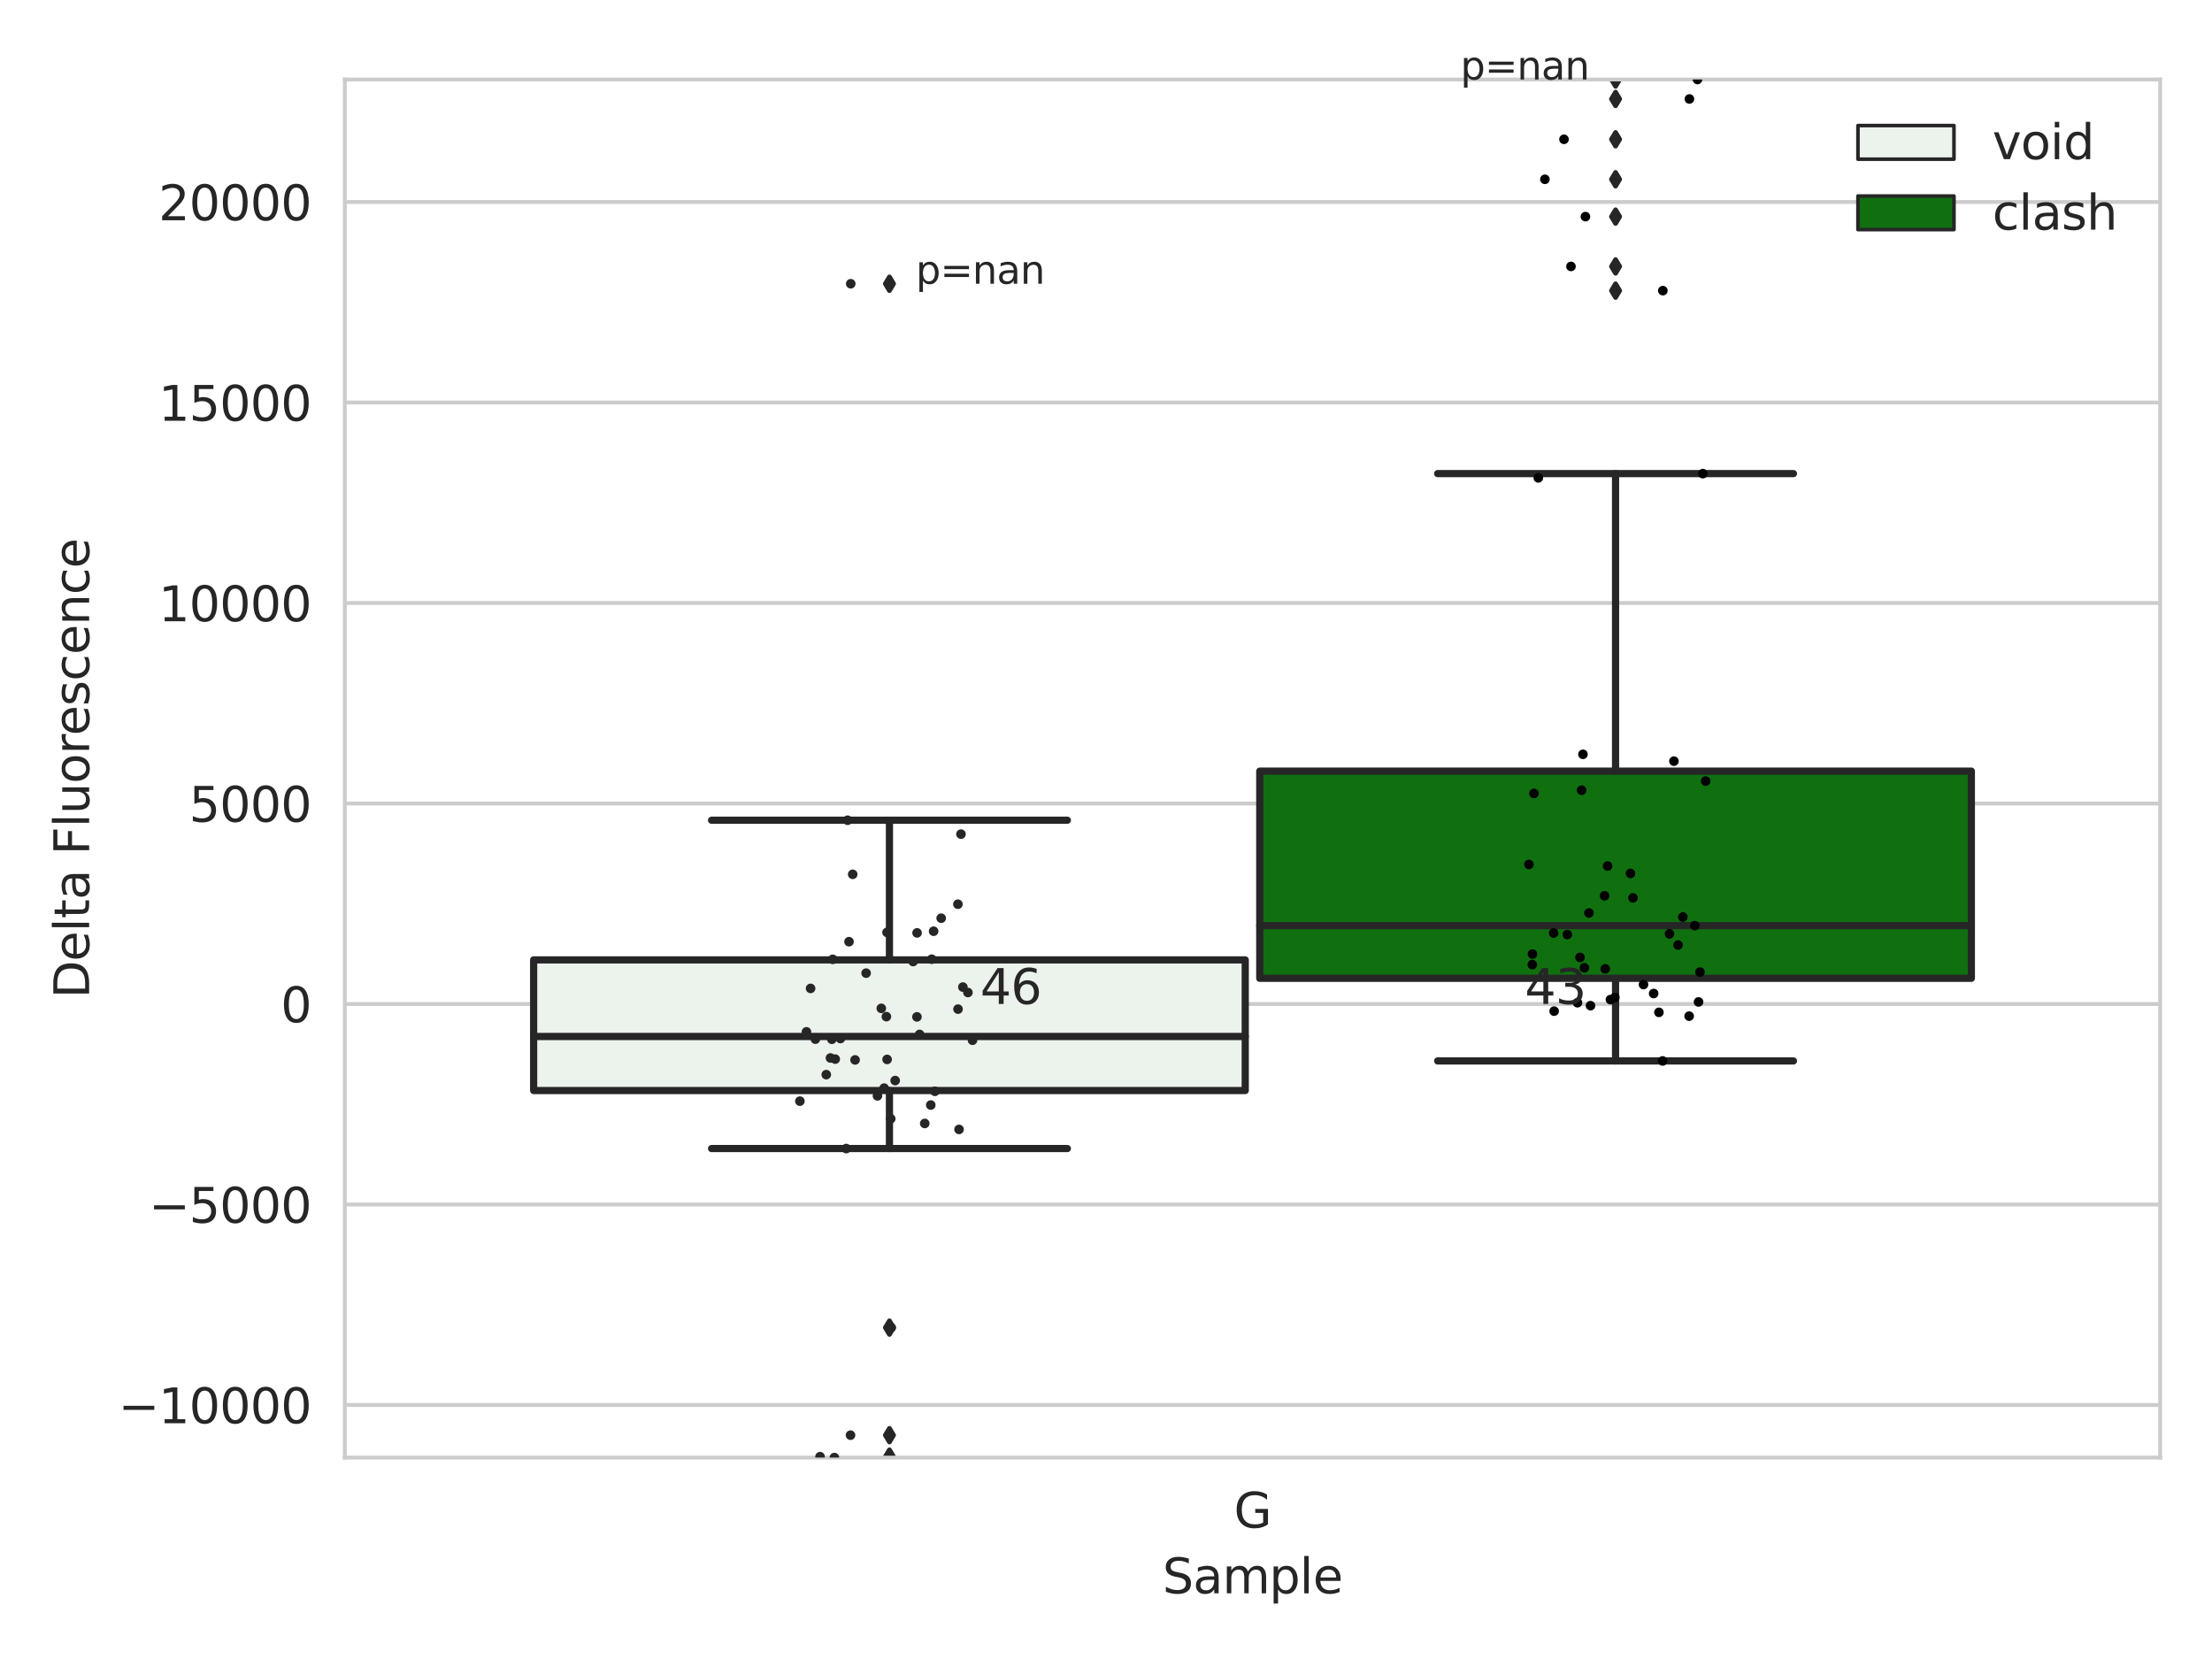 <?xml version="1.0" encoding="utf-8" standalone="no"?>
<!DOCTYPE svg PUBLIC "-//W3C//DTD SVG 1.1//EN"
  "http://www.w3.org/Graphics/SVG/1.1/DTD/svg11.dtd">
<svg xmlns:xlink="http://www.w3.org/1999/xlink" width="460.8pt" height="345.6pt" viewBox="0 0 460.8 345.6" xmlns="http://www.w3.org/2000/svg" version="1.1">
 <defs>
  <style type="text/css">*{stroke-linejoin: round; stroke-linecap: butt}</style>
 </defs>
 <g id="figure_1">
  <g id="patch_1">
   <path d="M 0 345.6 
L 460.8 345.6 
L 460.8 0 
L 0 0 
z
" style="fill: #ffffff"/>
  </g>
  <g id="axes_1">
   <g id="patch_2">
    <path d="M 71.84 303.64 
L 450 303.64 
L 450 16.56 
L 71.84 16.56 
z
" style="fill: #ffffff"/>
   </g>
   <g id="matplotlib.axis_1">
    <g id="xtick_1">
     <g id="text_1">
      <!-- G -->
      <g style="fill: #262626" transform="translate(257.046 318.238) scale(0.1 -0.1)">
       <defs>
        <path id="DejaVuSans-47" d="M 3809 666 
L 3809 1919 
L 2778 1919 
L 2778 2438 
L 4434 2438 
L 4434 434 
Q 4069 175 3628 42 
Q 3188 -91 2688 -91 
Q 1594 -91 976 548 
Q 359 1188 359 2328 
Q 359 3472 976 4111 
Q 1594 4750 2688 4750 
Q 3144 4750 3555 4637 
Q 3966 4525 4313 4306 
L 4313 3634 
Q 3963 3931 3569 4081 
Q 3175 4231 2741 4231 
Q 1884 4231 1454 3753 
Q 1025 3275 1025 2328 
Q 1025 1384 1454 906 
Q 1884 428 2741 428 
Q 3075 428 3337 486 
Q 3600 544 3809 666 
z
" transform="scale(0.016)"/>
       </defs>
       <use xlink:href="#DejaVuSans-47"/>
      </g>
     </g>
    </g>
    <g id="text_2">
     <!-- Sample -->
     <g style="fill: #262626" transform="translate(242.172 331.917) scale(0.1 -0.1)">
      <defs>
       <path id="DejaVuSans-53" d="M 3425 4513 
L 3425 3897 
Q 3066 4069 2747 4153 
Q 2428 4238 2131 4238 
Q 1616 4238 1336 4038 
Q 1056 3838 1056 3469 
Q 1056 3159 1242 3001 
Q 1428 2844 1947 2747 
L 2328 2669 
Q 3034 2534 3370 2195 
Q 3706 1856 3706 1288 
Q 3706 609 3251 259 
Q 2797 -91 1919 -91 
Q 1588 -91 1214 -16 
Q 841 59 441 206 
L 441 856 
Q 825 641 1194 531 
Q 1563 422 1919 422 
Q 2459 422 2753 634 
Q 3047 847 3047 1241 
Q 3047 1584 2836 1778 
Q 2625 1972 2144 2069 
L 1759 2144 
Q 1053 2284 737 2584 
Q 422 2884 422 3419 
Q 422 4038 858 4394 
Q 1294 4750 2059 4750 
Q 2388 4750 2728 4690 
Q 3069 4631 3425 4513 
z
" transform="scale(0.016)"/>
       <path id="DejaVuSans-61" d="M 2194 1759 
Q 1497 1759 1228 1600 
Q 959 1441 959 1056 
Q 959 750 1161 570 
Q 1363 391 1709 391 
Q 2188 391 2477 730 
Q 2766 1069 2766 1631 
L 2766 1759 
L 2194 1759 
z
M 3341 1997 
L 3341 0 
L 2766 0 
L 2766 531 
Q 2569 213 2275 61 
Q 1981 -91 1556 -91 
Q 1019 -91 701 211 
Q 384 513 384 1019 
Q 384 1609 779 1909 
Q 1175 2209 1959 2209 
L 2766 2209 
L 2766 2266 
Q 2766 2663 2505 2880 
Q 2244 3097 1772 3097 
Q 1472 3097 1187 3025 
Q 903 2953 641 2809 
L 641 3341 
Q 956 3463 1253 3523 
Q 1550 3584 1831 3584 
Q 2591 3584 2966 3190 
Q 3341 2797 3341 1997 
z
" transform="scale(0.016)"/>
       <path id="DejaVuSans-6d" d="M 3328 2828 
Q 3544 3216 3844 3400 
Q 4144 3584 4550 3584 
Q 5097 3584 5394 3201 
Q 5691 2819 5691 2113 
L 5691 0 
L 5113 0 
L 5113 2094 
Q 5113 2597 4934 2840 
Q 4756 3084 4391 3084 
Q 3944 3084 3684 2787 
Q 3425 2491 3425 1978 
L 3425 0 
L 2847 0 
L 2847 2094 
Q 2847 2600 2669 2842 
Q 2491 3084 2119 3084 
Q 1678 3084 1418 2786 
Q 1159 2488 1159 1978 
L 1159 0 
L 581 0 
L 581 3500 
L 1159 3500 
L 1159 2956 
Q 1356 3278 1631 3431 
Q 1906 3584 2284 3584 
Q 2666 3584 2933 3390 
Q 3200 3197 3328 2828 
z
" transform="scale(0.016)"/>
       <path id="DejaVuSans-70" d="M 1159 525 
L 1159 -1331 
L 581 -1331 
L 581 3500 
L 1159 3500 
L 1159 2969 
Q 1341 3281 1617 3432 
Q 1894 3584 2278 3584 
Q 2916 3584 3314 3078 
Q 3713 2572 3713 1747 
Q 3713 922 3314 415 
Q 2916 -91 2278 -91 
Q 1894 -91 1617 61 
Q 1341 213 1159 525 
z
M 3116 1747 
Q 3116 2381 2855 2742 
Q 2594 3103 2138 3103 
Q 1681 3103 1420 2742 
Q 1159 2381 1159 1747 
Q 1159 1113 1420 752 
Q 1681 391 2138 391 
Q 2594 391 2855 752 
Q 3116 1113 3116 1747 
z
" transform="scale(0.016)"/>
       <path id="DejaVuSans-6c" d="M 603 4863 
L 1178 4863 
L 1178 0 
L 603 0 
L 603 4863 
z
" transform="scale(0.016)"/>
       <path id="DejaVuSans-65" d="M 3597 1894 
L 3597 1613 
L 953 1613 
Q 991 1019 1311 708 
Q 1631 397 2203 397 
Q 2534 397 2845 478 
Q 3156 559 3463 722 
L 3463 178 
Q 3153 47 2828 -22 
Q 2503 -91 2169 -91 
Q 1331 -91 842 396 
Q 353 884 353 1716 
Q 353 2575 817 3079 
Q 1281 3584 2069 3584 
Q 2775 3584 3186 3129 
Q 3597 2675 3597 1894 
z
M 3022 2063 
Q 3016 2534 2758 2815 
Q 2500 3097 2075 3097 
Q 1594 3097 1305 2825 
Q 1016 2553 972 2059 
L 3022 2063 
z
" transform="scale(0.016)"/>
      </defs>
      <use xlink:href="#DejaVuSans-53"/>
      <use xlink:href="#DejaVuSans-61" x="63.477"/>
      <use xlink:href="#DejaVuSans-6d" x="124.756"/>
      <use xlink:href="#DejaVuSans-70" x="222.168"/>
      <use xlink:href="#DejaVuSans-6c" x="285.645"/>
      <use xlink:href="#DejaVuSans-65" x="313.428"/>
     </g>
    </g>
   </g>
   <g id="matplotlib.axis_2">
    <g id="ytick_1">
     <g id="line2d_1">
      <path d="M 71.84 292.688 
L 450 292.688 
" clip-path="url(#pf2205f92b6)" style="fill: none; stroke: #cccccc; stroke-width: 0.8; stroke-linecap: round"/>
     </g>
     <g id="text_3">
      <!-- −10000 -->
      <g style="fill: #262626" transform="translate(24.648 296.488) scale(0.1 -0.1)">
       <defs>
        <path id="DejaVuSans-2212" d="M 678 2272 
L 4684 2272 
L 4684 1741 
L 678 1741 
L 678 2272 
z
" transform="scale(0.016)"/>
        <path id="DejaVuSans-31" d="M 794 531 
L 1825 531 
L 1825 4091 
L 703 3866 
L 703 4441 
L 1819 4666 
L 2450 4666 
L 2450 531 
L 3481 531 
L 3481 0 
L 794 0 
L 794 531 
z
" transform="scale(0.016)"/>
        <path id="DejaVuSans-30" d="M 2034 4250 
Q 1547 4250 1301 3770 
Q 1056 3291 1056 2328 
Q 1056 1369 1301 889 
Q 1547 409 2034 409 
Q 2525 409 2770 889 
Q 3016 1369 3016 2328 
Q 3016 3291 2770 3770 
Q 2525 4250 2034 4250 
z
M 2034 4750 
Q 2819 4750 3233 4129 
Q 3647 3509 3647 2328 
Q 3647 1150 3233 529 
Q 2819 -91 2034 -91 
Q 1250 -91 836 529 
Q 422 1150 422 2328 
Q 422 3509 836 4129 
Q 1250 4750 2034 4750 
z
" transform="scale(0.016)"/>
       </defs>
       <use xlink:href="#DejaVuSans-2212"/>
       <use xlink:href="#DejaVuSans-31" x="83.789"/>
       <use xlink:href="#DejaVuSans-30" x="147.412"/>
       <use xlink:href="#DejaVuSans-30" x="211.035"/>
       <use xlink:href="#DejaVuSans-30" x="274.658"/>
       <use xlink:href="#DejaVuSans-30" x="338.281"/>
      </g>
     </g>
    </g>
    <g id="ytick_2">
     <g id="line2d_2">
      <path d="M 71.84 250.921 
L 450 250.921 
" clip-path="url(#pf2205f92b6)" style="fill: none; stroke: #cccccc; stroke-width: 0.8; stroke-linecap: round"/>
     </g>
     <g id="text_4">
      <!-- −5000 -->
      <g style="fill: #262626" transform="translate(31.01 254.72) scale(0.1 -0.1)">
       <defs>
        <path id="DejaVuSans-35" d="M 691 4666 
L 3169 4666 
L 3169 4134 
L 1269 4134 
L 1269 2991 
Q 1406 3038 1543 3061 
Q 1681 3084 1819 3084 
Q 2600 3084 3056 2656 
Q 3513 2228 3513 1497 
Q 3513 744 3044 326 
Q 2575 -91 1722 -91 
Q 1428 -91 1123 -41 
Q 819 9 494 109 
L 494 744 
Q 775 591 1075 516 
Q 1375 441 1709 441 
Q 2250 441 2565 725 
Q 2881 1009 2881 1497 
Q 2881 1984 2565 2268 
Q 2250 2553 1709 2553 
Q 1456 2553 1204 2497 
Q 953 2441 691 2322 
L 691 4666 
z
" transform="scale(0.016)"/>
       </defs>
       <use xlink:href="#DejaVuSans-2212"/>
       <use xlink:href="#DejaVuSans-35" x="83.789"/>
       <use xlink:href="#DejaVuSans-30" x="147.412"/>
       <use xlink:href="#DejaVuSans-30" x="211.035"/>
       <use xlink:href="#DejaVuSans-30" x="274.658"/>
      </g>
     </g>
    </g>
    <g id="ytick_3">
     <g id="line2d_3">
      <path d="M 71.84 209.154 
L 450 209.154 
" clip-path="url(#pf2205f92b6)" style="fill: none; stroke: #cccccc; stroke-width: 0.8; stroke-linecap: round"/>
     </g>
     <g id="text_5">
      <!-- 0 -->
      <g style="fill: #262626" transform="translate(58.477 212.953) scale(0.1 -0.1)">
       <use xlink:href="#DejaVuSans-30"/>
      </g>
     </g>
    </g>
    <g id="ytick_4">
     <g id="line2d_4">
      <path d="M 71.84 167.387 
L 450 167.387 
" clip-path="url(#pf2205f92b6)" style="fill: none; stroke: #cccccc; stroke-width: 0.8; stroke-linecap: round"/>
     </g>
     <g id="text_6">
      <!-- 5000 -->
      <g style="fill: #262626" transform="translate(39.39 171.186) scale(0.1 -0.1)">
       <use xlink:href="#DejaVuSans-35"/>
       <use xlink:href="#DejaVuSans-30" x="63.623"/>
       <use xlink:href="#DejaVuSans-30" x="127.246"/>
       <use xlink:href="#DejaVuSans-30" x="190.869"/>
      </g>
     </g>
    </g>
    <g id="ytick_5">
     <g id="line2d_5">
      <path d="M 71.84 125.619 
L 450 125.619 
" clip-path="url(#pf2205f92b6)" style="fill: none; stroke: #cccccc; stroke-width: 0.8; stroke-linecap: round"/>
     </g>
     <g id="text_7">
      <!-- 10000 -->
      <g style="fill: #262626" transform="translate(33.028 129.418) scale(0.1 -0.1)">
       <use xlink:href="#DejaVuSans-31"/>
       <use xlink:href="#DejaVuSans-30" x="63.623"/>
       <use xlink:href="#DejaVuSans-30" x="127.246"/>
       <use xlink:href="#DejaVuSans-30" x="190.869"/>
       <use xlink:href="#DejaVuSans-30" x="254.492"/>
      </g>
     </g>
    </g>
    <g id="ytick_6">
     <g id="line2d_6">
      <path d="M 71.84 83.852 
L 450 83.852 
" clip-path="url(#pf2205f92b6)" style="fill: none; stroke: #cccccc; stroke-width: 0.8; stroke-linecap: round"/>
     </g>
     <g id="text_8">
      <!-- 15000 -->
      <g style="fill: #262626" transform="translate(33.028 87.651) scale(0.1 -0.1)">
       <use xlink:href="#DejaVuSans-31"/>
       <use xlink:href="#DejaVuSans-35" x="63.623"/>
       <use xlink:href="#DejaVuSans-30" x="127.246"/>
       <use xlink:href="#DejaVuSans-30" x="190.869"/>
       <use xlink:href="#DejaVuSans-30" x="254.492"/>
      </g>
     </g>
    </g>
    <g id="ytick_7">
     <g id="line2d_7">
      <path d="M 71.84 42.085 
L 450 42.085 
" clip-path="url(#pf2205f92b6)" style="fill: none; stroke: #cccccc; stroke-width: 0.8; stroke-linecap: round"/>
     </g>
     <g id="text_9">
      <!-- 20000 -->
      <g style="fill: #262626" transform="translate(33.028 45.884) scale(0.1 -0.1)">
       <defs>
        <path id="DejaVuSans-32" d="M 1228 531 
L 3431 531 
L 3431 0 
L 469 0 
L 469 531 
Q 828 903 1448 1529 
Q 2069 2156 2228 2338 
Q 2531 2678 2651 2914 
Q 2772 3150 2772 3378 
Q 2772 3750 2511 3984 
Q 2250 4219 1831 4219 
Q 1534 4219 1204 4116 
Q 875 4013 500 3803 
L 500 4441 
Q 881 4594 1212 4672 
Q 1544 4750 1819 4750 
Q 2544 4750 2975 4387 
Q 3406 4025 3406 3419 
Q 3406 3131 3298 2873 
Q 3191 2616 2906 2266 
Q 2828 2175 2409 1742 
Q 1991 1309 1228 531 
z
" transform="scale(0.016)"/>
       </defs>
       <use xlink:href="#DejaVuSans-32"/>
       <use xlink:href="#DejaVuSans-30" x="63.623"/>
       <use xlink:href="#DejaVuSans-30" x="127.246"/>
       <use xlink:href="#DejaVuSans-30" x="190.869"/>
       <use xlink:href="#DejaVuSans-30" x="254.492"/>
      </g>
     </g>
    </g>
    <g id="text_10">
     <!-- Delta Fluorescence -->
     <g style="fill: #262626" transform="translate(18.568 207.967) rotate(-90) scale(0.1 -0.1)">
      <defs>
       <path id="DejaVuSans-44" d="M 1259 4147 
L 1259 519 
L 2022 519 
Q 2988 519 3436 956 
Q 3884 1394 3884 2338 
Q 3884 3275 3436 3711 
Q 2988 4147 2022 4147 
L 1259 4147 
z
M 628 4666 
L 1925 4666 
Q 3281 4666 3915 4102 
Q 4550 3538 4550 2338 
Q 4550 1131 3912 565 
Q 3275 0 1925 0 
L 628 0 
L 628 4666 
z
" transform="scale(0.016)"/>
       <path id="DejaVuSans-74" d="M 1172 4494 
L 1172 3500 
L 2356 3500 
L 2356 3053 
L 1172 3053 
L 1172 1153 
Q 1172 725 1289 603 
Q 1406 481 1766 481 
L 2356 481 
L 2356 0 
L 1766 0 
Q 1100 0 847 248 
Q 594 497 594 1153 
L 594 3053 
L 172 3053 
L 172 3500 
L 594 3500 
L 594 4494 
L 1172 4494 
z
" transform="scale(0.016)"/>
       <path id="DejaVuSans-20" transform="scale(0.016)"/>
       <path id="DejaVuSans-46" d="M 628 4666 
L 3309 4666 
L 3309 4134 
L 1259 4134 
L 1259 2759 
L 3109 2759 
L 3109 2228 
L 1259 2228 
L 1259 0 
L 628 0 
L 628 4666 
z
" transform="scale(0.016)"/>
       <path id="DejaVuSans-75" d="M 544 1381 
L 544 3500 
L 1119 3500 
L 1119 1403 
Q 1119 906 1312 657 
Q 1506 409 1894 409 
Q 2359 409 2629 706 
Q 2900 1003 2900 1516 
L 2900 3500 
L 3475 3500 
L 3475 0 
L 2900 0 
L 2900 538 
Q 2691 219 2414 64 
Q 2138 -91 1772 -91 
Q 1169 -91 856 284 
Q 544 659 544 1381 
z
M 1991 3584 
L 1991 3584 
z
" transform="scale(0.016)"/>
       <path id="DejaVuSans-6f" d="M 1959 3097 
Q 1497 3097 1228 2736 
Q 959 2375 959 1747 
Q 959 1119 1226 758 
Q 1494 397 1959 397 
Q 2419 397 2687 759 
Q 2956 1122 2956 1747 
Q 2956 2369 2687 2733 
Q 2419 3097 1959 3097 
z
M 1959 3584 
Q 2709 3584 3137 3096 
Q 3566 2609 3566 1747 
Q 3566 888 3137 398 
Q 2709 -91 1959 -91 
Q 1206 -91 779 398 
Q 353 888 353 1747 
Q 353 2609 779 3096 
Q 1206 3584 1959 3584 
z
" transform="scale(0.016)"/>
       <path id="DejaVuSans-72" d="M 2631 2963 
Q 2534 3019 2420 3045 
Q 2306 3072 2169 3072 
Q 1681 3072 1420 2755 
Q 1159 2438 1159 1844 
L 1159 0 
L 581 0 
L 581 3500 
L 1159 3500 
L 1159 2956 
Q 1341 3275 1631 3429 
Q 1922 3584 2338 3584 
Q 2397 3584 2469 3576 
Q 2541 3569 2628 3553 
L 2631 2963 
z
" transform="scale(0.016)"/>
       <path id="DejaVuSans-73" d="M 2834 3397 
L 2834 2853 
Q 2591 2978 2328 3040 
Q 2066 3103 1784 3103 
Q 1356 3103 1142 2972 
Q 928 2841 928 2578 
Q 928 2378 1081 2264 
Q 1234 2150 1697 2047 
L 1894 2003 
Q 2506 1872 2764 1633 
Q 3022 1394 3022 966 
Q 3022 478 2636 193 
Q 2250 -91 1575 -91 
Q 1294 -91 989 -36 
Q 684 19 347 128 
L 347 722 
Q 666 556 975 473 
Q 1284 391 1588 391 
Q 1994 391 2212 530 
Q 2431 669 2431 922 
Q 2431 1156 2273 1281 
Q 2116 1406 1581 1522 
L 1381 1569 
Q 847 1681 609 1914 
Q 372 2147 372 2553 
Q 372 3047 722 3315 
Q 1072 3584 1716 3584 
Q 2034 3584 2315 3537 
Q 2597 3491 2834 3397 
z
" transform="scale(0.016)"/>
       <path id="DejaVuSans-63" d="M 3122 3366 
L 3122 2828 
Q 2878 2963 2633 3030 
Q 2388 3097 2138 3097 
Q 1578 3097 1268 2742 
Q 959 2388 959 1747 
Q 959 1106 1268 751 
Q 1578 397 2138 397 
Q 2388 397 2633 464 
Q 2878 531 3122 666 
L 3122 134 
Q 2881 22 2623 -34 
Q 2366 -91 2075 -91 
Q 1284 -91 818 406 
Q 353 903 353 1747 
Q 353 2603 823 3093 
Q 1294 3584 2113 3584 
Q 2378 3584 2631 3529 
Q 2884 3475 3122 3366 
z
" transform="scale(0.016)"/>
       <path id="DejaVuSans-6e" d="M 3513 2113 
L 3513 0 
L 2938 0 
L 2938 2094 
Q 2938 2591 2744 2837 
Q 2550 3084 2163 3084 
Q 1697 3084 1428 2787 
Q 1159 2491 1159 1978 
L 1159 0 
L 581 0 
L 581 3500 
L 1159 3500 
L 1159 2956 
Q 1366 3272 1645 3428 
Q 1925 3584 2291 3584 
Q 2894 3584 3203 3211 
Q 3513 2838 3513 2113 
z
" transform="scale(0.016)"/>
      </defs>
      <use xlink:href="#DejaVuSans-44"/>
      <use xlink:href="#DejaVuSans-65" x="77.002"/>
      <use xlink:href="#DejaVuSans-6c" x="138.525"/>
      <use xlink:href="#DejaVuSans-74" x="166.309"/>
      <use xlink:href="#DejaVuSans-61" x="205.518"/>
      <use xlink:href="#DejaVuSans-20" x="266.797"/>
      <use xlink:href="#DejaVuSans-46" x="298.584"/>
      <use xlink:href="#DejaVuSans-6c" x="356.104"/>
      <use xlink:href="#DejaVuSans-75" x="383.887"/>
      <use xlink:href="#DejaVuSans-6f" x="447.266"/>
      <use xlink:href="#DejaVuSans-72" x="508.447"/>
      <use xlink:href="#DejaVuSans-65" x="547.311"/>
      <use xlink:href="#DejaVuSans-73" x="608.834"/>
      <use xlink:href="#DejaVuSans-63" x="660.934"/>
      <use xlink:href="#DejaVuSans-65" x="715.914"/>
      <use xlink:href="#DejaVuSans-6e" x="777.438"/>
      <use xlink:href="#DejaVuSans-63" x="840.816"/>
      <use xlink:href="#DejaVuSans-65" x="895.797"/>
     </g>
    </g>
   </g>
   <g id="patch_3">
    <path d="M 111.169 227.176 
L 259.407 227.176 
L 259.407 199.963 
L 111.169 199.963 
L 111.169 227.176 
z
" clip-path="url(#pf2205f92b6)" style="fill: #ecf2ec; stroke: #262626; stroke-width: 1.5; stroke-linejoin: miter"/>
   </g>
   <g id="patch_4">
    <path d="M 262.433 203.799 
L 410.671 203.799 
L 410.671 160.637 
L 262.433 160.637 
L 262.433 203.799 
z
" clip-path="url(#pf2205f92b6)" style="fill: #107010; stroke: #262626; stroke-width: 1.5; stroke-linejoin: miter"/>
   </g>
   <g id="patch_5">
    <path d="M 260.92 209.154 
L 260.92 209.154 
L 260.92 209.154 
L 260.92 209.154 
z
" clip-path="url(#pf2205f92b6)" style="fill: #ecf2ec; stroke: #262626; stroke-width: 0.75; stroke-linejoin: miter"/>
   </g>
   <g id="patch_6">
    <path d="M 260.92 209.154 
L 260.92 209.154 
L 260.92 209.154 
L 260.92 209.154 
z
" clip-path="url(#pf2205f92b6)" style="fill: #107010; stroke: #262626; stroke-width: 0.75; stroke-linejoin: miter"/>
   </g>
   <g id="PathCollection_1"/>
   <g id="PathCollection_2"/>
   <g id="line2d_8">
    <path d="M 185.288 227.176 
L 185.288 239.263 
" clip-path="url(#pf2205f92b6)" style="fill: none; stroke: #262626; stroke-width: 1.5; stroke-linecap: round"/>
   </g>
   <g id="line2d_9">
    <path d="M 185.288 199.963 
L 185.288 170.869 
" clip-path="url(#pf2205f92b6)" style="fill: none; stroke: #262626; stroke-width: 1.5; stroke-linecap: round"/>
   </g>
   <g id="line2d_10">
    <path d="M 148.228 239.263 
L 222.348 239.263 
" clip-path="url(#pf2205f92b6)" style="fill: none; stroke: #262626; stroke-width: 1.5; stroke-linecap: round"/>
   </g>
   <g id="line2d_11">
    <path d="M 148.228 170.869 
L 222.348 170.869 
" clip-path="url(#pf2205f92b6)" style="fill: none; stroke: #262626; stroke-width: 1.5; stroke-linecap: round"/>
   </g>
   <g id="line2d_12">
    <defs>
     <path id="m5ea0bda5ac" d="M -0 1.414 
L 0.849 0 
L 0 -1.414 
L -0.849 -0 
z
" style="stroke: #262626; stroke-linejoin: miter"/>
    </defs>
    <g clip-path="url(#pf2205f92b6)">
     <use xlink:href="#m5ea0bda5ac" x="185.288" y="298.973" style="fill: #262626; stroke: #262626; stroke-linejoin: miter"/>
     <use xlink:href="#m5ea0bda5ac" x="185.288" y="303.64" style="fill: #262626; stroke: #262626; stroke-linejoin: miter"/>
     <use xlink:href="#m5ea0bda5ac" x="185.288" y="276.567" style="fill: #262626; stroke: #262626; stroke-linejoin: miter"/>
     <use xlink:href="#m5ea0bda5ac" x="185.288" y="303.447" style="fill: #262626; stroke: #262626; stroke-linejoin: miter"/>
     <use xlink:href="#m5ea0bda5ac" x="185.288" y="59.111" style="fill: #262626; stroke: #262626; stroke-linejoin: miter"/>
    </g>
   </g>
   <g id="line2d_13">
    <path d="M 336.552 203.799 
L 336.552 221.015 
" clip-path="url(#pf2205f92b6)" style="fill: none; stroke: #262626; stroke-width: 1.5; stroke-linecap: round"/>
   </g>
   <g id="line2d_14">
    <path d="M 336.552 160.637 
L 336.552 98.664 
" clip-path="url(#pf2205f92b6)" style="fill: none; stroke: #262626; stroke-width: 1.5; stroke-linecap: round"/>
   </g>
   <g id="line2d_15">
    <path d="M 299.492 221.015 
L 373.612 221.015 
" clip-path="url(#pf2205f92b6)" style="fill: none; stroke: #262626; stroke-width: 1.5; stroke-linecap: round"/>
   </g>
   <g id="line2d_16">
    <path d="M 299.492 98.664 
L 373.612 98.664 
" clip-path="url(#pf2205f92b6)" style="fill: none; stroke: #262626; stroke-width: 1.5; stroke-linecap: round"/>
   </g>
   <g id="line2d_17">
    <g clip-path="url(#pf2205f92b6)">
     <use xlink:href="#m5ea0bda5ac" x="336.552" y="60.546" style="fill: #262626; stroke: #262626; stroke-linejoin: miter"/>
     <use xlink:href="#m5ea0bda5ac" x="336.552" y="45.126" style="fill: #262626; stroke: #262626; stroke-linejoin: miter"/>
     <use xlink:href="#m5ea0bda5ac" x="336.552" y="20.617" style="fill: #262626; stroke: #262626; stroke-linejoin: miter"/>
     <use xlink:href="#m5ea0bda5ac" x="336.552" y="16.56" style="fill: #262626; stroke: #262626; stroke-linejoin: miter"/>
     <use xlink:href="#m5ea0bda5ac" x="336.552" y="29.022" style="fill: #262626; stroke: #262626; stroke-linejoin: miter"/>
     <use xlink:href="#m5ea0bda5ac" x="336.552" y="55.502" style="fill: #262626; stroke: #262626; stroke-linejoin: miter"/>
     <use xlink:href="#m5ea0bda5ac" x="336.552" y="37.351" style="fill: #262626; stroke: #262626; stroke-linejoin: miter"/>
    </g>
   </g>
   <g id="line2d_18">
    <path d="M 111.169 215.918 
L 259.407 215.918 
" clip-path="url(#pf2205f92b6)" style="fill: none; stroke: #262626; stroke-width: 1.5; stroke-linecap: round"/>
   </g>
   <g id="line2d_19">
    <path d="M 262.433 192.82 
L 410.671 192.82 
" clip-path="url(#pf2205f92b6)" style="fill: none; stroke: #262626; stroke-width: 1.5; stroke-linecap: round"/>
   </g>
   <g id="patch_7">
    <path d="M 71.84 303.64 
L 71.84 16.56 
" style="fill: none; stroke: #cccccc; stroke-width: 0.8; stroke-linejoin: miter; stroke-linecap: square"/>
   </g>
   <g id="patch_8">
    <path d="M 450 303.64 
L 450 16.56 
" style="fill: none; stroke: #cccccc; stroke-width: 0.8; stroke-linejoin: miter; stroke-linecap: square"/>
   </g>
   <g id="patch_9">
    <path d="M 71.84 303.64 
L 450 303.64 
" style="fill: none; stroke: #cccccc; stroke-width: 0.8; stroke-linejoin: miter; stroke-linecap: square"/>
   </g>
   <g id="patch_10">
    <path d="M 71.84 16.56 
L 450 16.56 
" style="fill: none; stroke: #cccccc; stroke-width: 0.8; stroke-linejoin: miter; stroke-linecap: square"/>
   </g>
   <g id="PathCollection_3">
    <defs>
     <path id="C0_0_2d0d48d4b3" d="M 0 1 
C 0.265 1 0.52 0.895 0.707 0.707 
C 0.895 0.52 1 0.265 1 -0 
C 1 -0.265 0.895 -0.52 0.707 -0.707 
C 0.52 -0.895 0.265 -1 0 -1 
C -0.265 -1 -0.52 -0.895 -0.707 -0.707 
C -0.895 -0.52 -1 -0.265 -1 0 
C -1 0.265 -0.895 0.52 -0.707 0.707 
C -0.52 0.895 -0.265 1 0 1 
z
"/>
    </defs>
    <g clip-path="url(#pf2205f92b6)">
     <use xlink:href="#C0_0_2d0d48d4b3" x="196.066" y="191.278" style="fill: #262626"/>
    </g>
    <g clip-path="url(#pf2205f92b6)">
     <use xlink:href="#C0_0_2d0d48d4b3" x="175.084" y="216.347" style="fill: #262626"/>
    </g>
    <g clip-path="url(#pf2205f92b6)">
     <use xlink:href="#C0_0_2d0d48d4b3" x="194.1" y="199.819" style="fill: #262626"/>
    </g>
    <g clip-path="url(#pf2205f92b6)">
     <use xlink:href="#C0_0_2d0d48d4b3" x="172.127" y="223.867" style="fill: #262626"/>
    </g>
    <g clip-path="url(#pf2205f92b6)">
     <use xlink:href="#C0_0_2d0d48d4b3" x="202.593" y="216.702" style="fill: #262626"/>
    </g>
    <g clip-path="url(#pf2205f92b6)">
     <use xlink:href="#C0_0_2d0d48d4b3" x="199.787" y="235.279" style="fill: #262626"/>
    </g>
    <g clip-path="url(#pf2205f92b6)">
     <use xlink:href="#C0_0_2d0d48d4b3" x="177.224" y="59.111" style="fill: #262626"/>
    </g>
    <g clip-path="url(#pf2205f92b6)">
     <use xlink:href="#C0_0_2d0d48d4b3" x="177.634" y="182.135" style="fill: #262626"/>
    </g>
    <g clip-path="url(#pf2205f92b6)">
     <use xlink:href="#C0_0_2d0d48d4b3" x="184.801" y="220.698" style="fill: #262626"/>
    </g>
    <g clip-path="url(#pf2205f92b6)">
     <use xlink:href="#C0_0_2d0d48d4b3" x="191.568" y="215.49" style="fill: #262626"/>
    </g>
    <g clip-path="url(#pf2205f92b6)">
     <use xlink:href="#C0_0_2d0d48d4b3" x="177.178" y="298.973" style="fill: #262626"/>
    </g>
    <g clip-path="url(#pf2205f92b6)">
     <use xlink:href="#C0_0_2d0d48d4b3" x="191.016" y="211.834" style="fill: #262626"/>
    </g>
    <g clip-path="url(#pf2205f92b6)">
     <use xlink:href="#C0_0_2d0d48d4b3" x="173.826" y="303.64" style="fill: #262626"/>
    </g>
    <g clip-path="url(#pf2205f92b6)">
     <use xlink:href="#C0_0_2d0d48d4b3" x="178.129" y="220.801" style="fill: #262626"/>
    </g>
    <g clip-path="url(#pf2205f92b6)">
     <use xlink:href="#C0_0_2d0d48d4b3" x="194.759" y="227.342" style="fill: #262626"/>
    </g>
    <g clip-path="url(#pf2205f92b6)">
     <use xlink:href="#C0_0_2d0d48d4b3" x="185.558" y="233.06" style="fill: #262626"/>
    </g>
    <g clip-path="url(#pf2205f92b6)">
     <use xlink:href="#C0_0_2d0d48d4b3" x="184.653" y="211.785" style="fill: #262626"/>
    </g>
    <g clip-path="url(#pf2205f92b6)">
     <use xlink:href="#C0_0_2d0d48d4b3" x="168.001" y="214.952" style="fill: #262626"/>
    </g>
    <g clip-path="url(#pf2205f92b6)">
     <use xlink:href="#C0_0_2d0d48d4b3" x="185.651" y="276.567" style="fill: #262626"/>
    </g>
    <g clip-path="url(#pf2205f92b6)">
     <use xlink:href="#C0_0_2d0d48d4b3" x="199.572" y="210.219" style="fill: #262626"/>
    </g>
    <g clip-path="url(#pf2205f92b6)">
     <use xlink:href="#C0_0_2d0d48d4b3" x="182.792" y="228.287" style="fill: #262626"/>
    </g>
    <g clip-path="url(#pf2205f92b6)">
     <use xlink:href="#C0_0_2d0d48d4b3" x="169.862" y="216.476" style="fill: #262626"/>
    </g>
    <g clip-path="url(#pf2205f92b6)">
     <use xlink:href="#C0_0_2d0d48d4b3" x="168.862" y="205.904" style="fill: #262626"/>
    </g>
    <g clip-path="url(#pf2205f92b6)">
     <use xlink:href="#C0_0_2d0d48d4b3" x="184.182" y="226.679" style="fill: #262626"/>
    </g>
    <g clip-path="url(#pf2205f92b6)">
     <use xlink:href="#C0_0_2d0d48d4b3" x="200.587" y="205.627" style="fill: #262626"/>
    </g>
    <g clip-path="url(#pf2205f92b6)">
     <use xlink:href="#C0_0_2d0d48d4b3" x="176.29" y="239.263" style="fill: #262626"/>
    </g>
    <g clip-path="url(#pf2205f92b6)">
     <use xlink:href="#C0_0_2d0d48d4b3" x="180.428" y="202.724" style="fill: #262626"/>
    </g>
    <g clip-path="url(#pf2205f92b6)">
     <use xlink:href="#C0_0_2d0d48d4b3" x="173.289" y="216.497" style="fill: #262626"/>
    </g>
    <g clip-path="url(#pf2205f92b6)">
     <use xlink:href="#C0_0_2d0d48d4b3" x="193.896" y="230.201" style="fill: #262626"/>
    </g>
    <g clip-path="url(#pf2205f92b6)">
     <use xlink:href="#C0_0_2d0d48d4b3" x="190.221" y="200.304" style="fill: #262626"/>
    </g>
    <g clip-path="url(#pf2205f92b6)">
     <use xlink:href="#C0_0_2d0d48d4b3" x="166.631" y="229.391" style="fill: #262626"/>
    </g>
    <g clip-path="url(#pf2205f92b6)">
     <use xlink:href="#C0_0_2d0d48d4b3" x="170.835" y="303.447" style="fill: #262626"/>
    </g>
    <g clip-path="url(#pf2205f92b6)">
     <use xlink:href="#C0_0_2d0d48d4b3" x="194.491" y="193.992" style="fill: #262626"/>
    </g>
    <g clip-path="url(#pf2205f92b6)">
     <use xlink:href="#C0_0_2d0d48d4b3" x="173.475" y="199.85" style="fill: #262626"/>
    </g>
    <g clip-path="url(#pf2205f92b6)">
     <use xlink:href="#C0_0_2d0d48d4b3" x="201.637" y="206.758" style="fill: #262626"/>
    </g>
    <g clip-path="url(#pf2205f92b6)">
     <use xlink:href="#C0_0_2d0d48d4b3" x="173.993" y="220.632" style="fill: #262626"/>
    </g>
    <g clip-path="url(#pf2205f92b6)">
     <use xlink:href="#C0_0_2d0d48d4b3" x="191.043" y="194.337" style="fill: #262626"/>
    </g>
    <g clip-path="url(#pf2205f92b6)">
     <use xlink:href="#C0_0_2d0d48d4b3" x="176.867" y="196.17" style="fill: #262626"/>
    </g>
    <g clip-path="url(#pf2205f92b6)">
     <use xlink:href="#C0_0_2d0d48d4b3" x="173.003" y="220.396" style="fill: #262626"/>
    </g>
    <g clip-path="url(#pf2205f92b6)">
     <use xlink:href="#C0_0_2d0d48d4b3" x="192.639" y="234.039" style="fill: #262626"/>
    </g>
    <g clip-path="url(#pf2205f92b6)">
     <use xlink:href="#C0_0_2d0d48d4b3" x="183.592" y="210.059" style="fill: #262626"/>
    </g>
    <g clip-path="url(#pf2205f92b6)">
     <use xlink:href="#C0_0_2d0d48d4b3" x="176.575" y="170.869" style="fill: #262626"/>
    </g>
    <g clip-path="url(#pf2205f92b6)">
     <use xlink:href="#C0_0_2d0d48d4b3" x="199.548" y="188.363" style="fill: #262626"/>
    </g>
    <g clip-path="url(#pf2205f92b6)">
     <use xlink:href="#C0_0_2d0d48d4b3" x="184.784" y="194.231" style="fill: #262626"/>
    </g>
    <g clip-path="url(#pf2205f92b6)">
     <use xlink:href="#C0_0_2d0d48d4b3" x="200.19" y="173.764" style="fill: #262626"/>
    </g>
    <g clip-path="url(#pf2205f92b6)">
     <use xlink:href="#C0_0_2d0d48d4b3" x="186.481" y="225.099" style="fill: #262626"/>
    </g>
   </g>
   <g id="PathCollection_4">
    <defs>
     <path id="C1_0_33a590ea16" d="M 0 1 
C 0.265 1 0.52 0.895 0.707 0.707 
C 0.895 0.52 1 0.265 1 -0 
C 1 -0.265 0.895 -0.52 0.707 -0.707 
C 0.52 -0.895 0.265 -1 0 -1 
C -0.265 -1 -0.52 -0.895 -0.707 -0.707 
C -0.895 -0.52 -1 -0.265 -1 0 
C -1 0.265 -0.895 0.52 -0.707 0.707 
C -0.52 0.895 -0.265 1 0 1 
z
"/>
    </defs>
    <g clip-path="url(#pf2205f92b6)">
     <use xlink:href="#C1_0_33a590ea16" x="355.319" y="162.712"/>
    </g>
    <g clip-path="url(#pf2205f92b6)">
     <use xlink:href="#C1_0_33a590ea16" x="348.707" y="158.563"/>
    </g>
    <g clip-path="url(#pf2205f92b6)">
     <use xlink:href="#C1_0_33a590ea16" x="319.238" y="198.747"/>
    </g>
    <g clip-path="url(#pf2205f92b6)">
     <use xlink:href="#C1_0_33a590ea16" x="353.841" y="208.72"/>
    </g>
    <g clip-path="url(#pf2205f92b6)">
     <use xlink:href="#C1_0_33a590ea16" x="328.615" y="208.885"/>
    </g>
    <g clip-path="url(#pf2205f92b6)">
     <use xlink:href="#C1_0_33a590ea16" x="344.488" y="206.967"/>
    </g>
    <g clip-path="url(#pf2205f92b6)">
     <use xlink:href="#C1_0_33a590ea16" x="334.253" y="186.607"/>
    </g>
    <g clip-path="url(#pf2205f92b6)">
     <use xlink:href="#C1_0_33a590ea16" x="346.401" y="60.546"/>
    </g>
    <g clip-path="url(#pf2205f92b6)">
     <use xlink:href="#C1_0_33a590ea16" x="330.062" y="201.615"/>
    </g>
    <g clip-path="url(#pf2205f92b6)">
     <use xlink:href="#C1_0_33a590ea16" x="331.007" y="190.195"/>
    </g>
    <g clip-path="url(#pf2205f92b6)">
     <use xlink:href="#C1_0_33a590ea16" x="319.208" y="200.944"/>
    </g>
    <g clip-path="url(#pf2205f92b6)">
     <use xlink:href="#C1_0_33a590ea16" x="347.789" y="194.54"/>
    </g>
    <g clip-path="url(#pf2205f92b6)">
     <use xlink:href="#C1_0_33a590ea16" x="330.271" y="45.126"/>
    </g>
    <g clip-path="url(#pf2205f92b6)">
     <use xlink:href="#C1_0_33a590ea16" x="354.132" y="202.502"/>
    </g>
    <g clip-path="url(#pf2205f92b6)">
     <use xlink:href="#C1_0_33a590ea16" x="329.478" y="164.62"/>
    </g>
    <g clip-path="url(#pf2205f92b6)">
     <use xlink:href="#C1_0_33a590ea16" x="319.554" y="165.292"/>
    </g>
    <g clip-path="url(#pf2205f92b6)">
     <use xlink:href="#C1_0_33a590ea16" x="334.399" y="201.826"/>
    </g>
    <g clip-path="url(#pf2205f92b6)">
     <use xlink:href="#C1_0_33a590ea16" x="336.41" y="207.788"/>
    </g>
    <g clip-path="url(#pf2205f92b6)">
     <use xlink:href="#C1_0_33a590ea16" x="340.182" y="187.05"/>
    </g>
    <g clip-path="url(#pf2205f92b6)">
     <use xlink:href="#C1_0_33a590ea16" x="349.565" y="196.872"/>
    </g>
    <g clip-path="url(#pf2205f92b6)">
     <use xlink:href="#C1_0_33a590ea16" x="326.507" y="194.683"/>
    </g>
    <g clip-path="url(#pf2205f92b6)">
     <use xlink:href="#C1_0_33a590ea16" x="323.758" y="210.639"/>
    </g>
    <g clip-path="url(#pf2205f92b6)">
     <use xlink:href="#C1_0_33a590ea16" x="354.74" y="98.664"/>
    </g>
    <g clip-path="url(#pf2205f92b6)">
     <use xlink:href="#C1_0_33a590ea16" x="351.935" y="20.617"/>
    </g>
    <g clip-path="url(#pf2205f92b6)">
     <use xlink:href="#C1_0_33a590ea16" x="353.614" y="16.56"/>
    </g>
    <g clip-path="url(#pf2205f92b6)">
     <use xlink:href="#C1_0_33a590ea16" x="334.887" y="180.404"/>
    </g>
    <g clip-path="url(#pf2205f92b6)">
     <use xlink:href="#C1_0_33a590ea16" x="329.76" y="157.138"/>
    </g>
    <g clip-path="url(#pf2205f92b6)">
     <use xlink:href="#C1_0_33a590ea16" x="353.057" y="192.82"/>
    </g>
    <g clip-path="url(#pf2205f92b6)">
     <use xlink:href="#C1_0_33a590ea16" x="318.501" y="180.08"/>
    </g>
    <g clip-path="url(#pf2205f92b6)">
     <use xlink:href="#C1_0_33a590ea16" x="335.478" y="208.237"/>
    </g>
    <g clip-path="url(#pf2205f92b6)">
     <use xlink:href="#C1_0_33a590ea16" x="325.809" y="29.022"/>
    </g>
    <g clip-path="url(#pf2205f92b6)">
     <use xlink:href="#C1_0_33a590ea16" x="345.582" y="210.89"/>
    </g>
    <g clip-path="url(#pf2205f92b6)">
     <use xlink:href="#C1_0_33a590ea16" x="339.659" y="181.954"/>
    </g>
    <g clip-path="url(#pf2205f92b6)">
     <use xlink:href="#C1_0_33a590ea16" x="350.57" y="191.035"/>
    </g>
    <g clip-path="url(#pf2205f92b6)">
     <use xlink:href="#C1_0_33a590ea16" x="323.652" y="194.369"/>
    </g>
    <g clip-path="url(#pf2205f92b6)">
     <use xlink:href="#C1_0_33a590ea16" x="327.263" y="55.502"/>
    </g>
    <g clip-path="url(#pf2205f92b6)">
     <use xlink:href="#C1_0_33a590ea16" x="342.376" y="205.097"/>
    </g>
    <g clip-path="url(#pf2205f92b6)">
     <use xlink:href="#C1_0_33a590ea16" x="321.832" y="37.351"/>
    </g>
    <g clip-path="url(#pf2205f92b6)">
     <use xlink:href="#C1_0_33a590ea16" x="320.46" y="99.55"/>
    </g>
    <g clip-path="url(#pf2205f92b6)">
     <use xlink:href="#C1_0_33a590ea16" x="351.878" y="211.679"/>
    </g>
    <g clip-path="url(#pf2205f92b6)">
     <use xlink:href="#C1_0_33a590ea16" x="329.145" y="199.444"/>
    </g>
    <g clip-path="url(#pf2205f92b6)">
     <use xlink:href="#C1_0_33a590ea16" x="346.351" y="221.015"/>
    </g>
    <g clip-path="url(#pf2205f92b6)">
     <use xlink:href="#C1_0_33a590ea16" x="331.334" y="209.5"/>
    </g>
   </g>
   <g id="text_11">
    <!-- 46 -->
    <g style="fill: #262626" transform="translate(204.196 209.14) scale(0.1 -0.1)">
     <defs>
      <path id="DejaVuSans-34" d="M 2419 4116 
L 825 1625 
L 2419 1625 
L 2419 4116 
z
M 2253 4666 
L 3047 4666 
L 3047 1625 
L 3713 1625 
L 3713 1100 
L 3047 1100 
L 3047 0 
L 2419 0 
L 2419 1100 
L 313 1100 
L 313 1709 
L 2253 4666 
z
" transform="scale(0.016)"/>
      <path id="DejaVuSans-36" d="M 2113 2584 
Q 1688 2584 1439 2293 
Q 1191 2003 1191 1497 
Q 1191 994 1439 701 
Q 1688 409 2113 409 
Q 2538 409 2786 701 
Q 3034 994 3034 1497 
Q 3034 2003 2786 2293 
Q 2538 2584 2113 2584 
z
M 3366 4563 
L 3366 3988 
Q 3128 4100 2886 4159 
Q 2644 4219 2406 4219 
Q 1781 4219 1451 3797 
Q 1122 3375 1075 2522 
Q 1259 2794 1537 2939 
Q 1816 3084 2150 3084 
Q 2853 3084 3261 2657 
Q 3669 2231 3669 1497 
Q 3669 778 3244 343 
Q 2819 -91 2113 -91 
Q 1303 -91 875 529 
Q 447 1150 447 2328 
Q 447 3434 972 4092 
Q 1497 4750 2381 4750 
Q 2619 4750 2861 4703 
Q 3103 4656 3366 4563 
z
" transform="scale(0.016)"/>
     </defs>
     <use xlink:href="#DejaVuSans-34"/>
     <use xlink:href="#DejaVuSans-36" x="63.623"/>
    </g>
   </g>
   <g id="text_12">
    <!-- p=nan -->
    <g style="fill: #262626" transform="translate(190.784 59.111) scale(0.08 -0.08)">
     <defs>
      <path id="DejaVuSans-3d" d="M 678 2906 
L 4684 2906 
L 4684 2381 
L 678 2381 
L 678 2906 
z
M 678 1631 
L 4684 1631 
L 4684 1100 
L 678 1100 
L 678 1631 
z
" transform="scale(0.016)"/>
     </defs>
     <use xlink:href="#DejaVuSans-70"/>
     <use xlink:href="#DejaVuSans-3d" x="63.477"/>
     <use xlink:href="#DejaVuSans-6e" x="147.266"/>
     <use xlink:href="#DejaVuSans-61" x="210.645"/>
     <use xlink:href="#DejaVuSans-6e" x="271.924"/>
    </g>
   </g>
   <g id="text_13">
    <!-- 43 -->
    <g style="fill: #262626" transform="translate(317.644 209.14) scale(0.1 -0.1)">
     <defs>
      <path id="DejaVuSans-33" d="M 2597 2516 
Q 3050 2419 3304 2112 
Q 3559 1806 3559 1356 
Q 3559 666 3084 287 
Q 2609 -91 1734 -91 
Q 1441 -91 1130 -33 
Q 819 25 488 141 
L 488 750 
Q 750 597 1062 519 
Q 1375 441 1716 441 
Q 2309 441 2620 675 
Q 2931 909 2931 1356 
Q 2931 1769 2642 2001 
Q 2353 2234 1838 2234 
L 1294 2234 
L 1294 2753 
L 1863 2753 
Q 2328 2753 2575 2939 
Q 2822 3125 2822 3475 
Q 2822 3834 2567 4026 
Q 2313 4219 1838 4219 
Q 1578 4219 1281 4162 
Q 984 4106 628 3988 
L 628 4550 
Q 988 4650 1302 4700 
Q 1616 4750 1894 4750 
Q 2613 4750 3031 4423 
Q 3450 4097 3450 3541 
Q 3450 3153 3228 2886 
Q 3006 2619 2597 2516 
z
" transform="scale(0.016)"/>
     </defs>
     <use xlink:href="#DejaVuSans-34"/>
     <use xlink:href="#DejaVuSans-33" x="63.623"/>
    </g>
   </g>
   <g id="text_14">
    <!-- p=nan -->
    <g style="fill: #262626" transform="translate(304.231 16.56) scale(0.08 -0.08)">
     <use xlink:href="#DejaVuSans-70"/>
     <use xlink:href="#DejaVuSans-3d" x="63.477"/>
     <use xlink:href="#DejaVuSans-6e" x="147.266"/>
     <use xlink:href="#DejaVuSans-61" x="210.645"/>
     <use xlink:href="#DejaVuSans-6e" x="271.924"/>
    </g>
   </g>
   <g id="legend_1">
    <g id="patch_11">
     <path d="M 387.048 33.159 
L 407.048 33.159 
L 407.048 26.159 
L 387.048 26.159 
z
" style="fill: #ecf2ec; stroke: #262626; stroke-width: 0.75; stroke-linejoin: miter"/>
    </g>
    <g id="text_15">
     <!-- void -->
     <g style="fill: #262626" transform="translate(415.048 33.159) scale(0.1 -0.1)">
      <defs>
       <path id="DejaVuSans-76" d="M 191 3500 
L 800 3500 
L 1894 563 
L 2988 3500 
L 3597 3500 
L 2284 0 
L 1503 0 
L 191 3500 
z
" transform="scale(0.016)"/>
       <path id="DejaVuSans-69" d="M 603 3500 
L 1178 3500 
L 1178 0 
L 603 0 
L 603 3500 
z
M 603 4863 
L 1178 4863 
L 1178 4134 
L 603 4134 
L 603 4863 
z
" transform="scale(0.016)"/>
       <path id="DejaVuSans-64" d="M 2906 2969 
L 2906 4863 
L 3481 4863 
L 3481 0 
L 2906 0 
L 2906 525 
Q 2725 213 2448 61 
Q 2172 -91 1784 -91 
Q 1150 -91 751 415 
Q 353 922 353 1747 
Q 353 2572 751 3078 
Q 1150 3584 1784 3584 
Q 2172 3584 2448 3432 
Q 2725 3281 2906 2969 
z
M 947 1747 
Q 947 1113 1208 752 
Q 1469 391 1925 391 
Q 2381 391 2643 752 
Q 2906 1113 2906 1747 
Q 2906 2381 2643 2742 
Q 2381 3103 1925 3103 
Q 1469 3103 1208 2742 
Q 947 2381 947 1747 
z
" transform="scale(0.016)"/>
      </defs>
      <use xlink:href="#DejaVuSans-76"/>
      <use xlink:href="#DejaVuSans-6f" x="59.18"/>
      <use xlink:href="#DejaVuSans-69" x="120.361"/>
      <use xlink:href="#DejaVuSans-64" x="148.145"/>
     </g>
    </g>
    <g id="patch_12">
     <path d="M 387.048 47.837 
L 407.048 47.837 
L 407.048 40.837 
L 387.048 40.837 
z
" style="fill: #107010; stroke: #262626; stroke-width: 0.75; stroke-linejoin: miter"/>
    </g>
    <g id="text_16">
     <!-- clash -->
     <g style="fill: #262626" transform="translate(415.048 47.837) scale(0.1 -0.1)">
      <defs>
       <path id="DejaVuSans-68" d="M 3513 2113 
L 3513 0 
L 2938 0 
L 2938 2094 
Q 2938 2591 2744 2837 
Q 2550 3084 2163 3084 
Q 1697 3084 1428 2787 
Q 1159 2491 1159 1978 
L 1159 0 
L 581 0 
L 581 4863 
L 1159 4863 
L 1159 2956 
Q 1366 3272 1645 3428 
Q 1925 3584 2291 3584 
Q 2894 3584 3203 3211 
Q 3513 2838 3513 2113 
z
" transform="scale(0.016)"/>
      </defs>
      <use xlink:href="#DejaVuSans-63"/>
      <use xlink:href="#DejaVuSans-6c" x="54.98"/>
      <use xlink:href="#DejaVuSans-61" x="82.764"/>
      <use xlink:href="#DejaVuSans-73" x="144.043"/>
      <use xlink:href="#DejaVuSans-68" x="196.143"/>
     </g>
    </g>
   </g>
  </g>
 </g>
 <defs>
  <clipPath id="pf2205f92b6">
   <rect x="71.84" y="16.56" width="378.16" height="287.08"/>
  </clipPath>
 </defs>
</svg>
